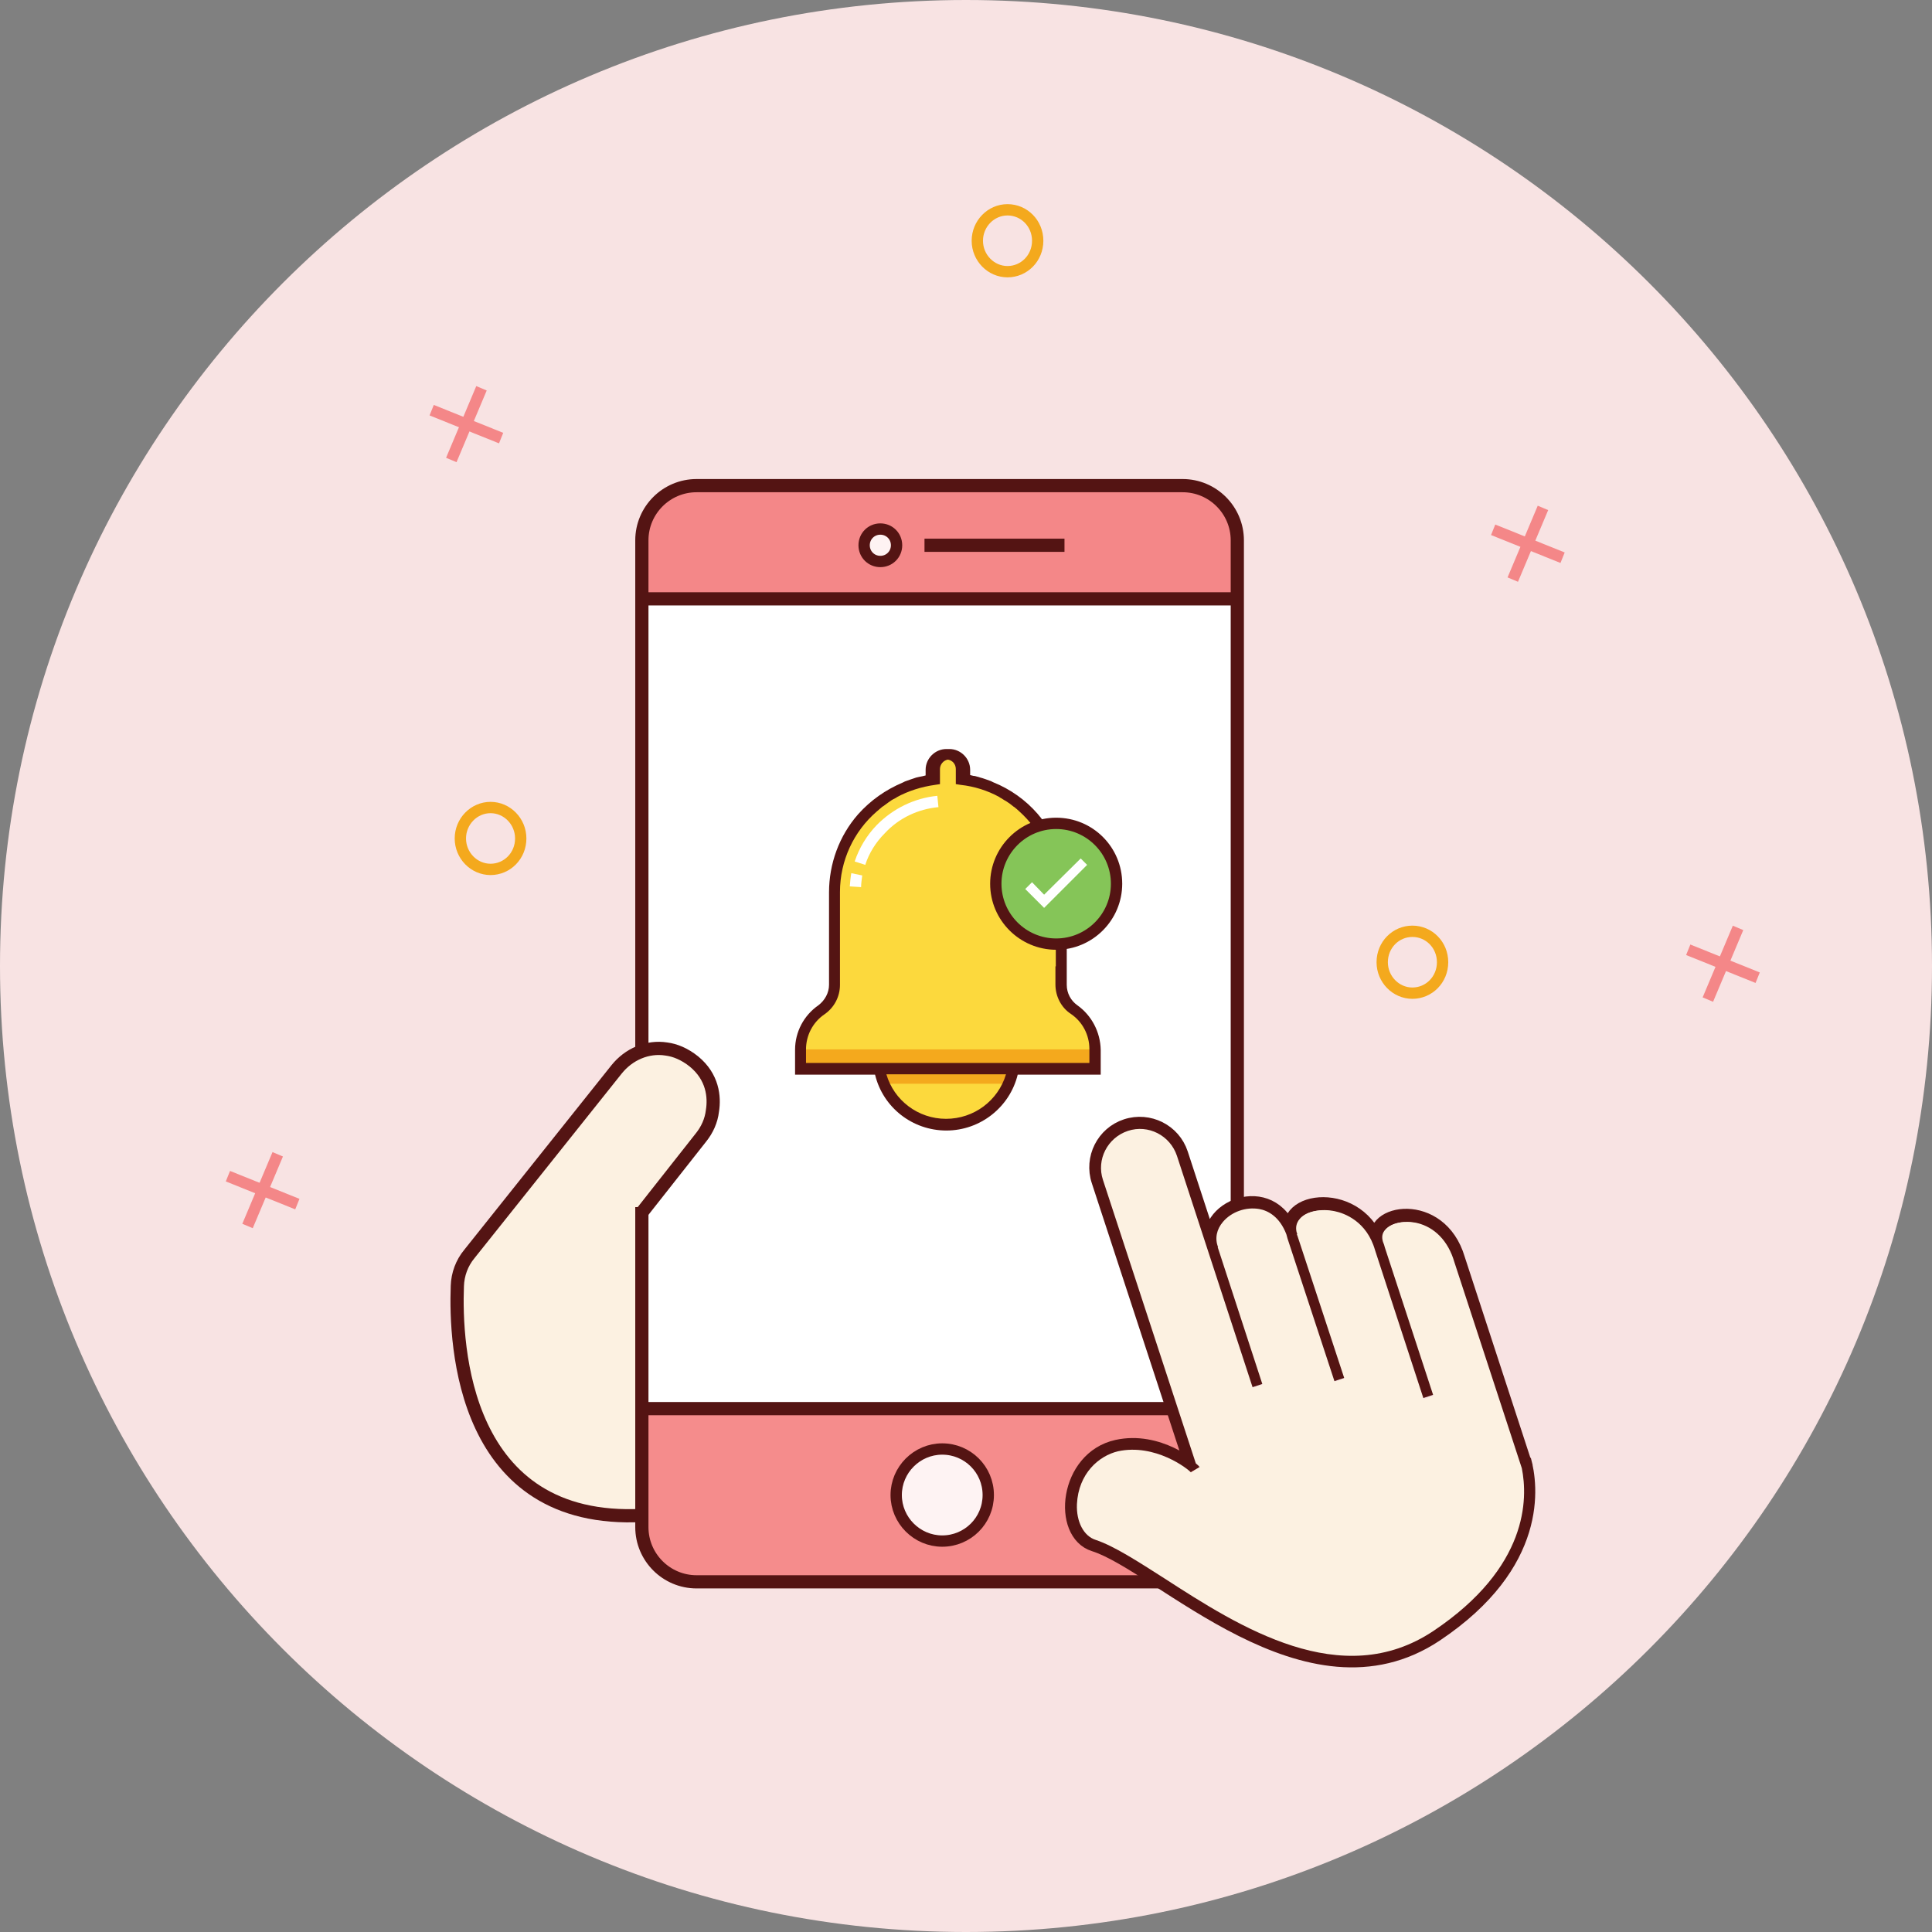 <?xml version="1.0" encoding="utf-8"?>
<!-- Generator: Adobe Illustrator 19.0.0, SVG Export Plug-In . SVG Version: 6.00 Build 0)  -->
<svg version="1.1" xmlns="http://www.w3.org/2000/svg" xmlns:xlink="http://www.w3.org/1999/xlink" x="0px" y="0px" width="512px"
	 height="512px" viewBox="0 0 512 512" enable-background="new 0 0 512 512" xml:space="preserve">
<rect x="0" y="0" width="512" height="512" fill="#808080" stroke="none"/>
<g id="Layer_2">
	<path id="XMLID_2_" fill="#F8E3E3" d="M512,256c0,141.4-114.6,256-256,256S0,397.4,0,256S114.6,0,256,0S512,114.6,512,256z"/>
</g>
<g id="Layer_3">
	<path id="XMLID_8_" fill="#FFFFFF" d="M170.1,279.2v-136c0-8,6.5-14.5,14.5-14.5h128.8c8,0,14.5,6.5,14.5,14.5v261.5
		c0,8-6.5,14.5-14.5,14.5H184.6c-8,0-14.5-6.5-14.5-14.5v-84.8"/>
	<path id="XMLID_5_" fill="#F58C8C" d="M313.4,419.2H184.6c-8,0-14.5-6.5-14.5-14.5v-31.6l157.8,0.1v31.4
		C327.9,412.7,321.4,419.2,313.4,419.2z"/>
	<path id="XMLID_3_" fill="#F48788" d="M170.1,158.7v-15.4c0-8,6.5-14.5,14.5-14.5h128.8c8,0,14.5,6.5,14.5,14.5v15.1L170.1,158.7z"
		/>
	<path id="XMLID_9_" fill="#FCF1E1" d="M170.3,401.6c-47.7,2.5-49.7-45.1-49.1-60.8c0.1-3.1,1.2-6.1,3.2-8.5l39-48.9
		c3.2-4,8.2-6.2,13.2-5.4c2.3,0.3,4.8,1.3,7.3,3.3c5,4.1,5.5,9.4,4.9,13.1c-0.3,2.6-1.4,5-3,7l-15.6,19.8"/>
	<path id="XMLID_13_" fill="none" stroke="#541413" stroke-width="3.5" stroke-miterlimit="10" d="M170.1,279.2v-136
		c0-8,6.5-14.5,14.5-14.5h128.8c8,0,14.5,6.5,14.5,14.5v261.5c0,8-6.5,14.5-14.5,14.5H184.6c-8,0-14.5-6.5-14.5-14.5v-84.8"/>
	
		<line id="XMLID_70_" fill="none" stroke="#541413" stroke-width="3.5" stroke-miterlimit="10" x1="169.7" y1="158.7" x2="326.8" y2="158.7"/>
	<path id="XMLID_14_" fill="none" stroke="#541413" stroke-width="3.5" stroke-miterlimit="10" d="M328.2,373.3H171.1"/>
	<path id="XMLID_10_" fill="#FEF3F3" stroke="#541413" stroke-width="3" stroke-miterlimit="10" d="M261.9,396.2
		c0,6.8-5.5,12.2-12.2,12.2s-12.2-5.5-12.2-12.2s5.5-12.2,12.2-12.2S261.9,389.4,261.9,396.2z"/>
	<path id="XMLID_15_" fill="none" stroke="#541413" stroke-width="3.5" stroke-miterlimit="10" d="M245,144.5h37.1"/>
	<path id="XMLID_16_" fill="#FEF3F3" stroke="#541413" stroke-width="3" stroke-miterlimit="10" d="M237.6,144.5
		c0,2.4-1.9,4.3-4.3,4.3s-4.3-1.9-4.3-4.3c0-2.4,1.9-4.3,4.3-4.3S237.6,142.1,237.6,144.5z"/>
	<path id="XMLID_12_" fill="none" stroke="#541413" stroke-width="3.5" stroke-miterlimit="10" d="M170.3,401.6
		c-47.7,2.5-49.7-45.1-49.1-60.8c0.1-3.1,1.2-6.1,3.2-8.5l39-48.9c3.2-4,8.2-6.2,13.2-5.4c2.3,0.3,4.8,1.3,7.3,3.3
		c5,4.1,5.5,9.4,4.9,13.1c-0.3,2.6-1.4,5-3,7l-15.6,19.8"/>
	<g id="XMLID_58_">
		<path id="XMLID_11_" fill="none" stroke="#541413" stroke-width="3.5" stroke-miterlimit="10" d="M315.7,388.4L291,313
			c-2-6.1,1.3-12.7,7.4-14.7h0c6.1-2,12.7,1.3,14.7,7.4l20.1,61.5 M342.3,327.1c-5.2-15.3-24.7-6.9-20.9,3.7 M378.4,370.1
			l-12.9-39.5c-4.7-16.3-27-13.6-23.1-3l12.5,38 M404.5,388.7l-18-55.1c-4.8-16.3-24.2-12.9-21.4-4.4 M316.7,389.5
			c-0.4-0.7-9.7-8.6-20.7-6.2c-13.7,3-15.6,23.1-6.1,26.1c17.5,5.5,56.5,46.7,90.7,23.9c28.1-18.8,25.3-39.7,23.4-46.5"/>
		<path id="XMLID_4_" fill="#FCF1E1" d="M379.9,432.2c-24.4,16.3-51.5-1.1-71.3-13.9c-7.2-4.6-13.4-8.6-18.2-10.2
			c-3.2-1-5.2-4.8-5-9.5c0.4-8.1,5.8-12.8,10.9-14c9.8-2.1,18.5,4.6,19.4,5.7c0,0,0-0.1-0.1-0.1l2.3-1.4c-0.1-0.2-0.5-0.6-1-1
			l-24.6-75.1c-1.8-5.4,1.2-11.2,6.6-13c5.4-1.8,11.2,1.2,13,6.6l20.1,61.5l2.6-0.8l-11.9-36.5l0.1,0c-0.9-2.3-0.4-4.7,1.3-6.7
			c2.3-2.7,6.1-4,9.6-3.4c2.3,0.4,5.4,2,7.2,6.7c0.1,0.4,0.2,0.7,0.3,1.1l12.5,38l2.6-0.8l-12.5-38c-0.1-0.1-0.1-0.3-0.1-0.4l0.1,0
			c-0.1-0.2-0.1-0.3-0.2-0.5c-0.3-1.4,0-2.5,0.9-3.5c1.7-2,5.6-2.8,9.3-2c2.4,0.5,8.4,2.6,10.6,10.3l12.9,39.5l2.6-0.8l-12.9-39.4
			c-0.1-0.5-0.3-1-0.5-1.5l0,0c-0.4-1.3-0.2-2.4,0.7-3.3c1.6-1.7,5-2.4,8.3-1.7c4.7,1.1,8.3,4.8,9.9,10.3l17.9,54.7
			C404.9,397.1,405.1,415.3,379.9,432.2z"/>
	</g>
	<g id="XMLID_34_">
		<path id="XMLID_7_" fill="#FCD93D" d="M284.6,267.6L284.6,267.6c-2.2-1.5-3.5-4-3.5-6.6v-24.6c0-15.4-11.5-28-26.4-29.8V204
			c0-2.2-1.8-4-4-4l0,0c-2.2,0-4,1.8-4,4v2.7c-14.5,2.1-25.6,14.6-25.6,29.7V261c0,2.6-1.3,5.1-3.5,6.6l0,0
			c-3.5,2.4-5.5,6.3-5.5,10.5v5.1h78.1v-5.1C290.1,273.9,288.1,270,284.6,267.6z"/>
		<path id="XMLID_53_" fill="#FFFFFF" d="M228.2,235.1l-3-0.2c0.1-1.2,0.2-2.4,0.4-3.5l2.9,0.6C228.4,233,228.2,234,228.2,235.1z
			 M229.3,229.2l-2.8-0.9c1.2-3.6,3.2-6.9,5.8-9.6c4.3-4.4,10-7.2,16.1-7.8l0.3,3c-5.4,0.5-10.5,2.9-14.2,6.9
			C232.1,223.2,230.3,226.1,229.3,229.2z"/>
		<path id="XMLID_52_" fill="#FCD93D" d="M233,283.2c1.5,8.4,8.9,14.8,17.7,14.8s16.2-6.4,17.7-14.8H233z"/>
		<path id="XMLID_51_" fill="#F4A91D" d="M268.4,283.2H233c0.3,1.4,0.7,2.7,1.2,4h33C267.8,286,268.2,284.6,268.4,283.2z"/>
		<rect id="XMLID_48_" x="212.1" y="278.1" fill="#F4A91D" width="78.1" height="5.1"/>
		<path id="XMLID_92_" fill="#541413" d="M285.5,266.4L285.5,266.4c-1.7-1.2-2.8-3.2-2.8-5.4v-24.6c0-7.6-2.8-15-7.7-20.7
			c-3.2-3.7-7.3-6.6-11.8-8.4c-0.2-0.1-0.4-0.2-0.6-0.3c-0.5-0.2-0.9-0.3-1.4-0.5c-0.3-0.1-0.6-0.2-0.9-0.3
			c-0.5-0.1-0.9-0.3-1.4-0.4c-0.3-0.1-0.7-0.2-1-0.2c-0.3-0.1-0.5-0.1-0.8-0.2V204c0-3-2.5-5.5-5.5-5.5c-0.1,0-0.3,0-0.4,0
			c-0.1,0-0.3,0-0.4,0c-3,0-5.5,2.5-5.5,5.5v1.5c-0.3,0.1-0.5,0.1-0.8,0.2c-0.3,0.1-0.7,0.1-1,0.2c-0.5,0.1-0.9,0.2-1.4,0.4
			c-0.3,0.1-0.6,0.2-0.9,0.3c-0.5,0.2-0.9,0.3-1.4,0.5c-0.2,0.1-0.4,0.2-0.6,0.3c-4.5,1.9-8.5,4.7-11.8,8.4
			c-5,5.7-7.7,13.1-7.7,20.7V261c0,2.1-1.1,4.1-2.8,5.4c-3.9,2.7-6.2,7.1-6.2,11.8v6.6h21.2c2.1,8.7,9.9,14.8,18.9,14.8
			c9,0,16.8-6.2,18.9-14.8h22v-6.6C291.6,273.5,289.3,269.1,285.5,266.4z M250.7,296.5c-7.4,0-13.8-4.9-15.8-11.8h31.7
			C264.5,291.7,258.1,296.5,250.7,296.5z M288.6,281.7h-18.4h-39h-17.6v-3.6c0-3.7,1.8-7.2,4.9-9.3c2.6-1.8,4.1-4.7,4.1-7.8v-24.6
			c0-8.4,3.7-16.1,9.7-21.3c0.5-0.4,0.9-0.8,1.4-1.2c0.1-0.1,0.2-0.2,0.3-0.2c0.5-0.4,1-0.7,1.5-1.1c0.1-0.1,0.2-0.1,0.3-0.2
			c0.5-0.4,1.1-0.7,1.7-1c0,0,0.1,0,0.1-0.1c3.1-1.7,6.6-2.8,10.2-3.3l1.3-0.2v-4c0-1.2,0.9-2.3,2.1-2.5c1.2,0.2,2.1,1.2,2.1,2.5v4
			l1.3,0.2c3.6,0.4,7.1,1.5,10.2,3.2c0,0,0.1,0,0.1,0.1c0.6,0.3,1.1,0.7,1.7,1c0.1,0.1,0.2,0.1,0.3,0.2c0.5,0.3,1,0.7,1.5,1.1
			c0.1,0.1,0.2,0.2,0.3,0.2c0.5,0.4,1,0.8,1.4,1.2c5.9,5.3,9.7,13,9.7,21.3v19.8h-0.1v4.8c0,3.1,1.5,6.1,4.1,7.8
			c3.1,2.1,4.9,5.6,4.9,9.3V281.7z"/>
		<path id="XMLID_6_" fill="#85C558" d="M279.9,218.2c8.8,0,16,7.2,16,16s-7.2,16-16,16s-16-7.2-16-16S271.1,218.2,279.9,218.2z"/>
		<path id="XMLID_41_" fill="#541413" d="M279.9,216.7c-9.7,0-17.5,7.9-17.5,17.5c0,9.7,7.9,17.5,17.5,17.5
			c9.7,0,17.5-7.9,17.5-17.5C297.4,224.5,289.6,216.7,279.9,216.7z M279.9,248.7c-8,0-14.5-6.5-14.5-14.5c0-8,6.5-14.5,14.5-14.5
			s14.5,6.5,14.5,14.5C294.4,242.2,287.9,248.7,279.9,248.7z"/>
		<polygon id="XMLID_36_" fill="#FFFFFF" points="276.7,240.6 271.7,235.6 273.5,233.8 276.7,237.1 286.4,227.5 288.1,229.2 		"/>
	</g>
	<g id="XMLID_76_">
		<path id="XMLID_18_" fill="none" stroke="#F48788" stroke-width="3" stroke-miterlimit="10" d="M414.1,147.8l-18.4-7.4"/>
		<path id="XMLID_17_" fill="none" stroke="#F48788" stroke-width="3" stroke-miterlimit="10" d="M408.9,134.6l-8,19"/>
	</g>
	<g id="XMLID_79_">
		<path id="XMLID_24_" fill="none" stroke="#F48788" stroke-width="3" stroke-miterlimit="10" d="M114.4,108.7l18.4,7.4"/>
		<path id="XMLID_23_" fill="none" stroke="#F48788" stroke-width="3" stroke-miterlimit="10" d="M119.6,121.9l8-19"/>
	</g>
	<path id="XMLID_21_" fill="none" stroke="#F4A91D" stroke-width="3" stroke-miterlimit="10" d="M382.3,255c0,4.6-3.6,8.2-8,8.2
		s-8-3.7-8-8.2c0-4.6,3.6-8.2,8-8.2S382.3,250.4,382.3,255z"/>
	<path id="XMLID_25_" fill="none" stroke="#F4A91D" stroke-width="3" stroke-miterlimit="10" d="M138,222.2c0,4.6-3.6,8.2-8,8.2
		c-4.4,0-8-3.7-8-8.2s3.6-8.2,8-8.2C134.4,214,138,217.7,138,222.2z"/>
	<path id="XMLID_22_" fill="none" stroke="#F4A91D" stroke-width="3" stroke-miterlimit="10" d="M275,63.8c0,4.6-3.6,8.2-8,8.2
		s-8-3.7-8-8.2s3.6-8.2,8-8.2S275,59.2,275,63.8z"/>
	<g id="XMLID_82_">
		<path id="XMLID_27_" fill="none" stroke="#F48788" stroke-width="3" stroke-miterlimit="10" d="M78.8,319.1l-18.4-7.4"/>
		<path id="XMLID_26_" fill="none" stroke="#F48788" stroke-width="3" stroke-miterlimit="10" d="M65.6,324.9l8-19"/>
	</g>
	<g id="XMLID_88_">
		<path id="XMLID_20_" fill="none" stroke="#F48788" stroke-width="3" stroke-miterlimit="10" d="M465.8,259.1l-18.4-7.4"/>
		<path id="XMLID_19_" fill="none" stroke="#F48788" stroke-width="3" stroke-miterlimit="10" d="M452.6,264.9l8-19"/>
	</g>
</g>
</svg>
